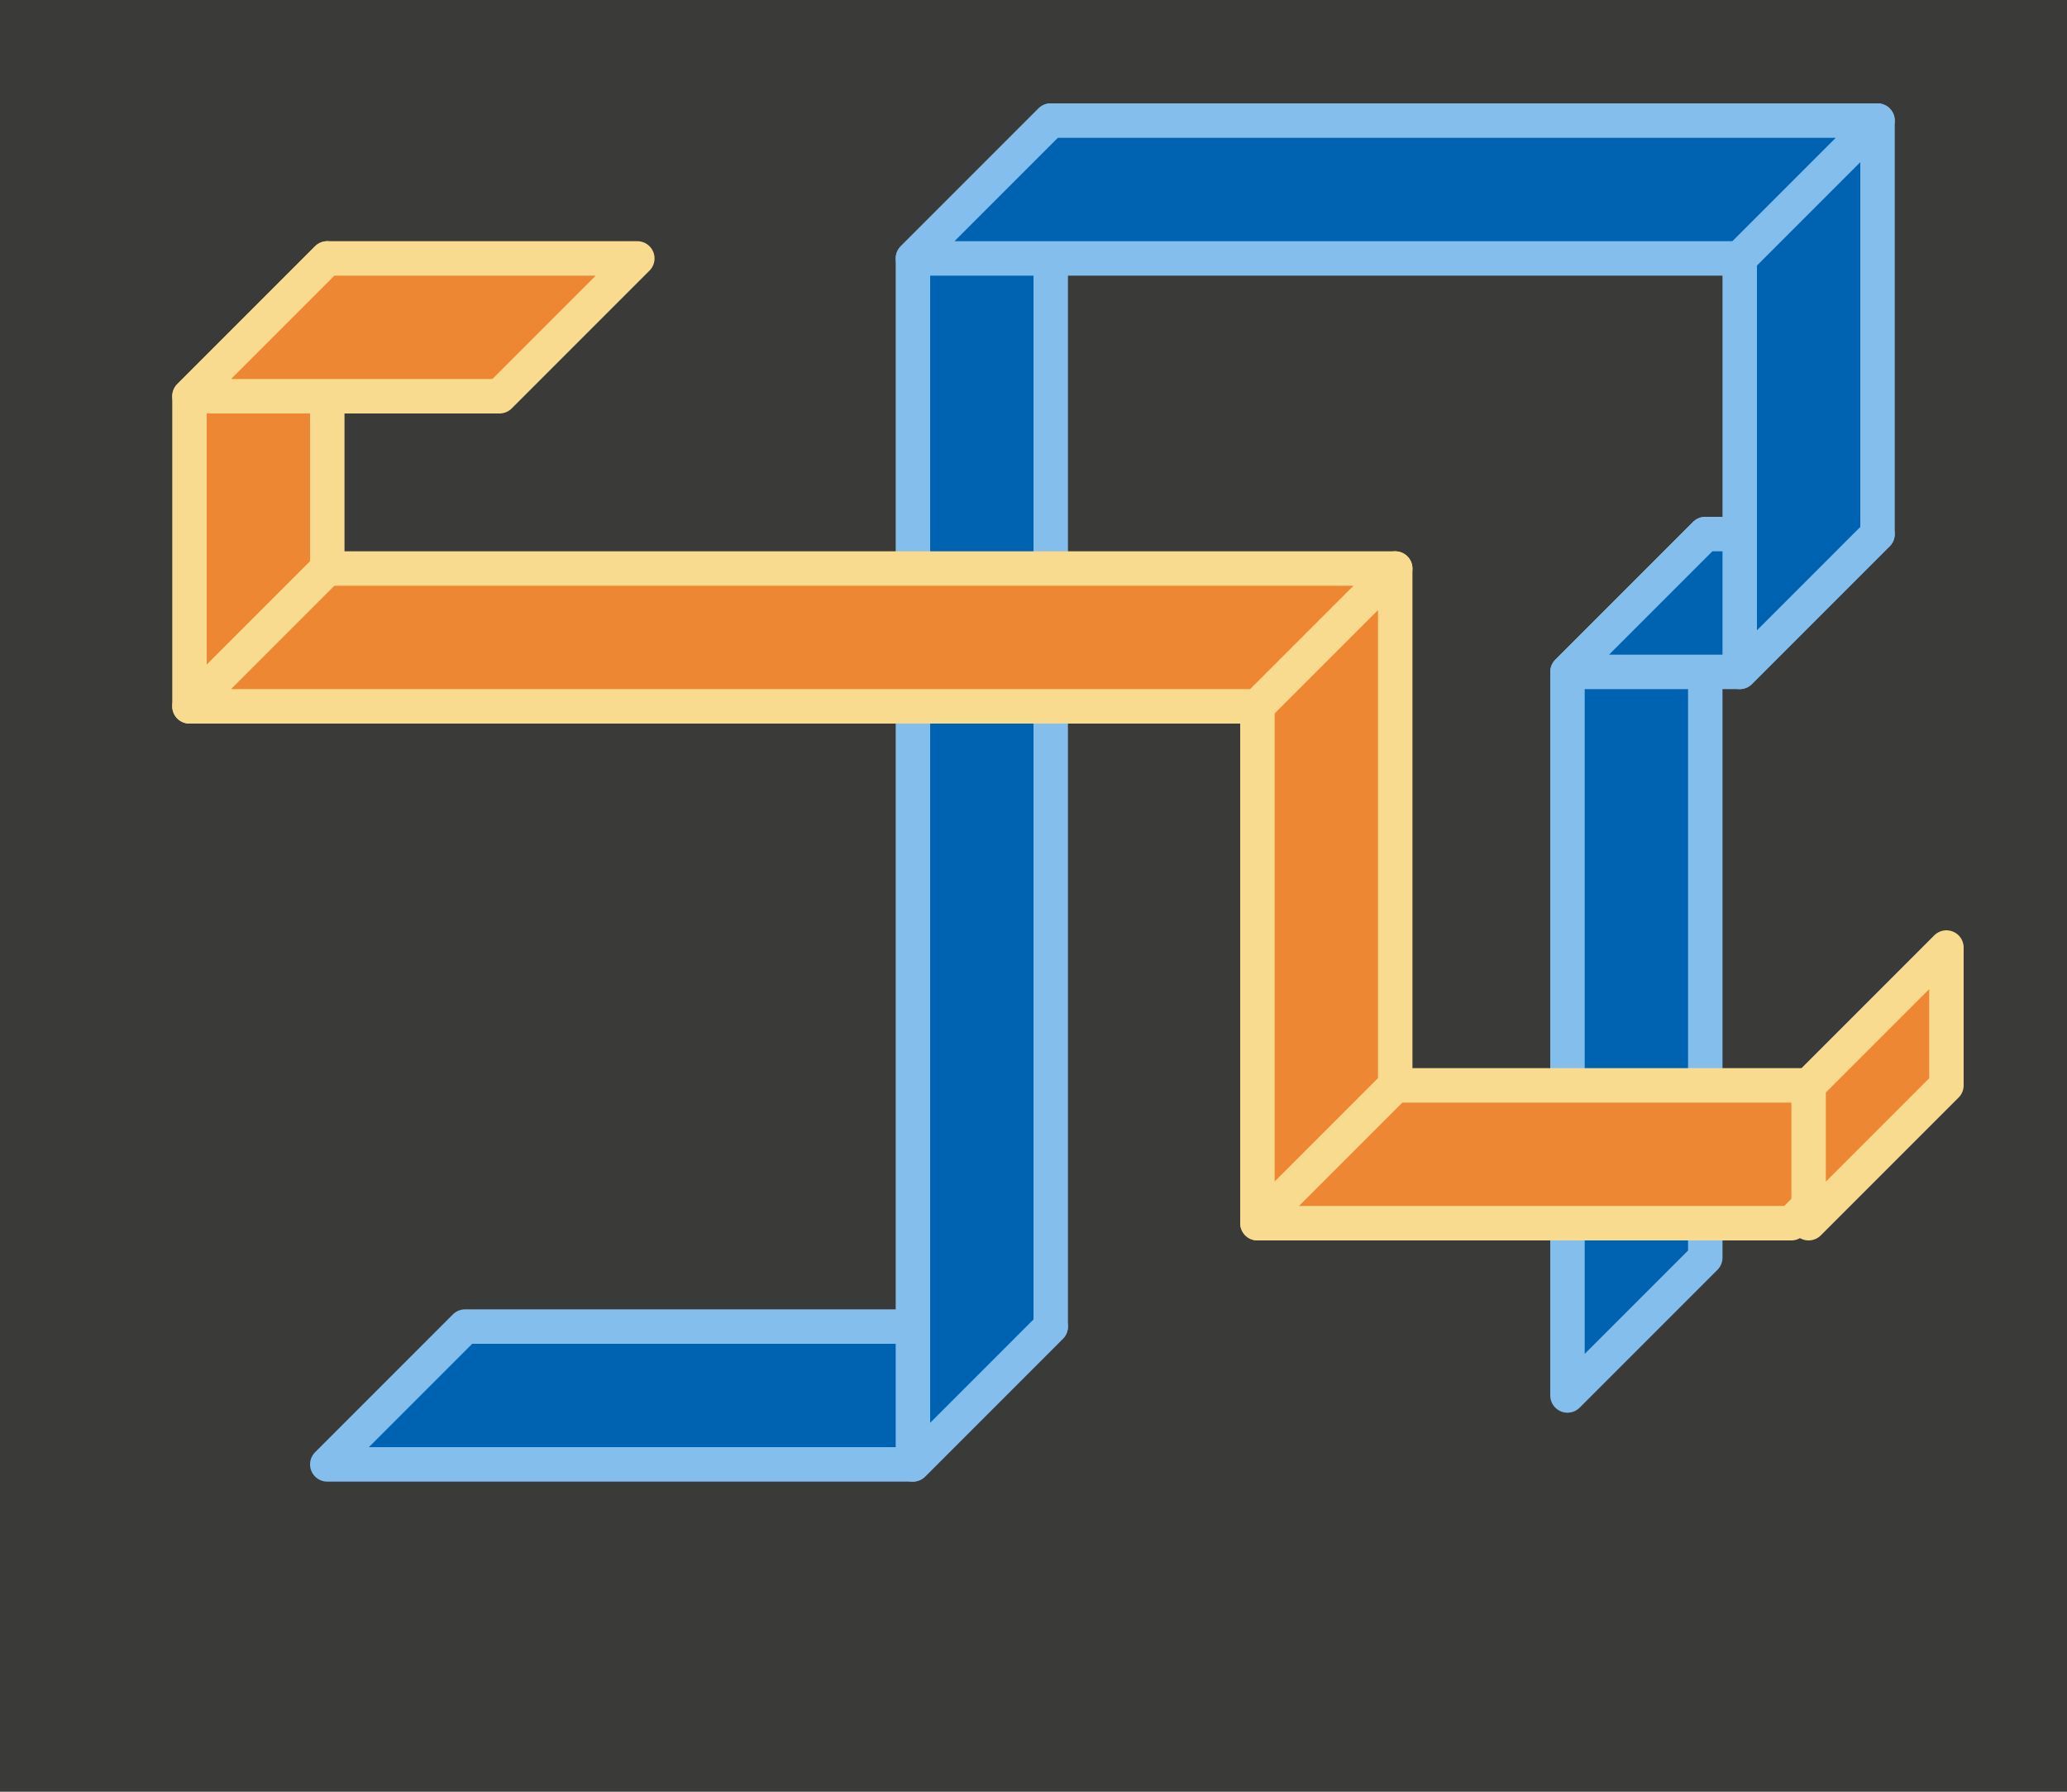 <svg height="52" viewBox="0 0 60 52" width="60" xmlns="http://www.w3.org/2000/svg"><path d="m0 0h60v52h-60z" fill="#3a3a38"/><g stroke-linecap="round" stroke-linejoin="round"><g fill="#0063b1" stroke="#83beec"><path d="m9.5 42.5h17l4-4h-17z"/><path d="m26.5 42.5 4-4v-35l-4 4z"/><path d="m26.5 7.5h24l4-4h-24z"/><path d="m45.5 40.5 4-4v-21l-4 4z"/><path d="m45.5 19.5h5l4-4h-5z"/><path d="m50.5 19.5 4-4v-12l-4 4z"/></g><g fill="#ed8733" stroke="#f8db8f"><path d="m5.5 20.5 4-4v-9l-4 4z"/><path d="m5.5 11.5h9l4-4h-9z"/><path d="m5.5 20.5h31l4-4h-31z"/><path d="m36.5 35.5 4-4v-15l-4 4z"/><path d="m36.5 35.5h15.5l4-4h-15.5z"/><path d="m52.5 35.5 4-4v-4l-4 4z"/></g></g></svg>
